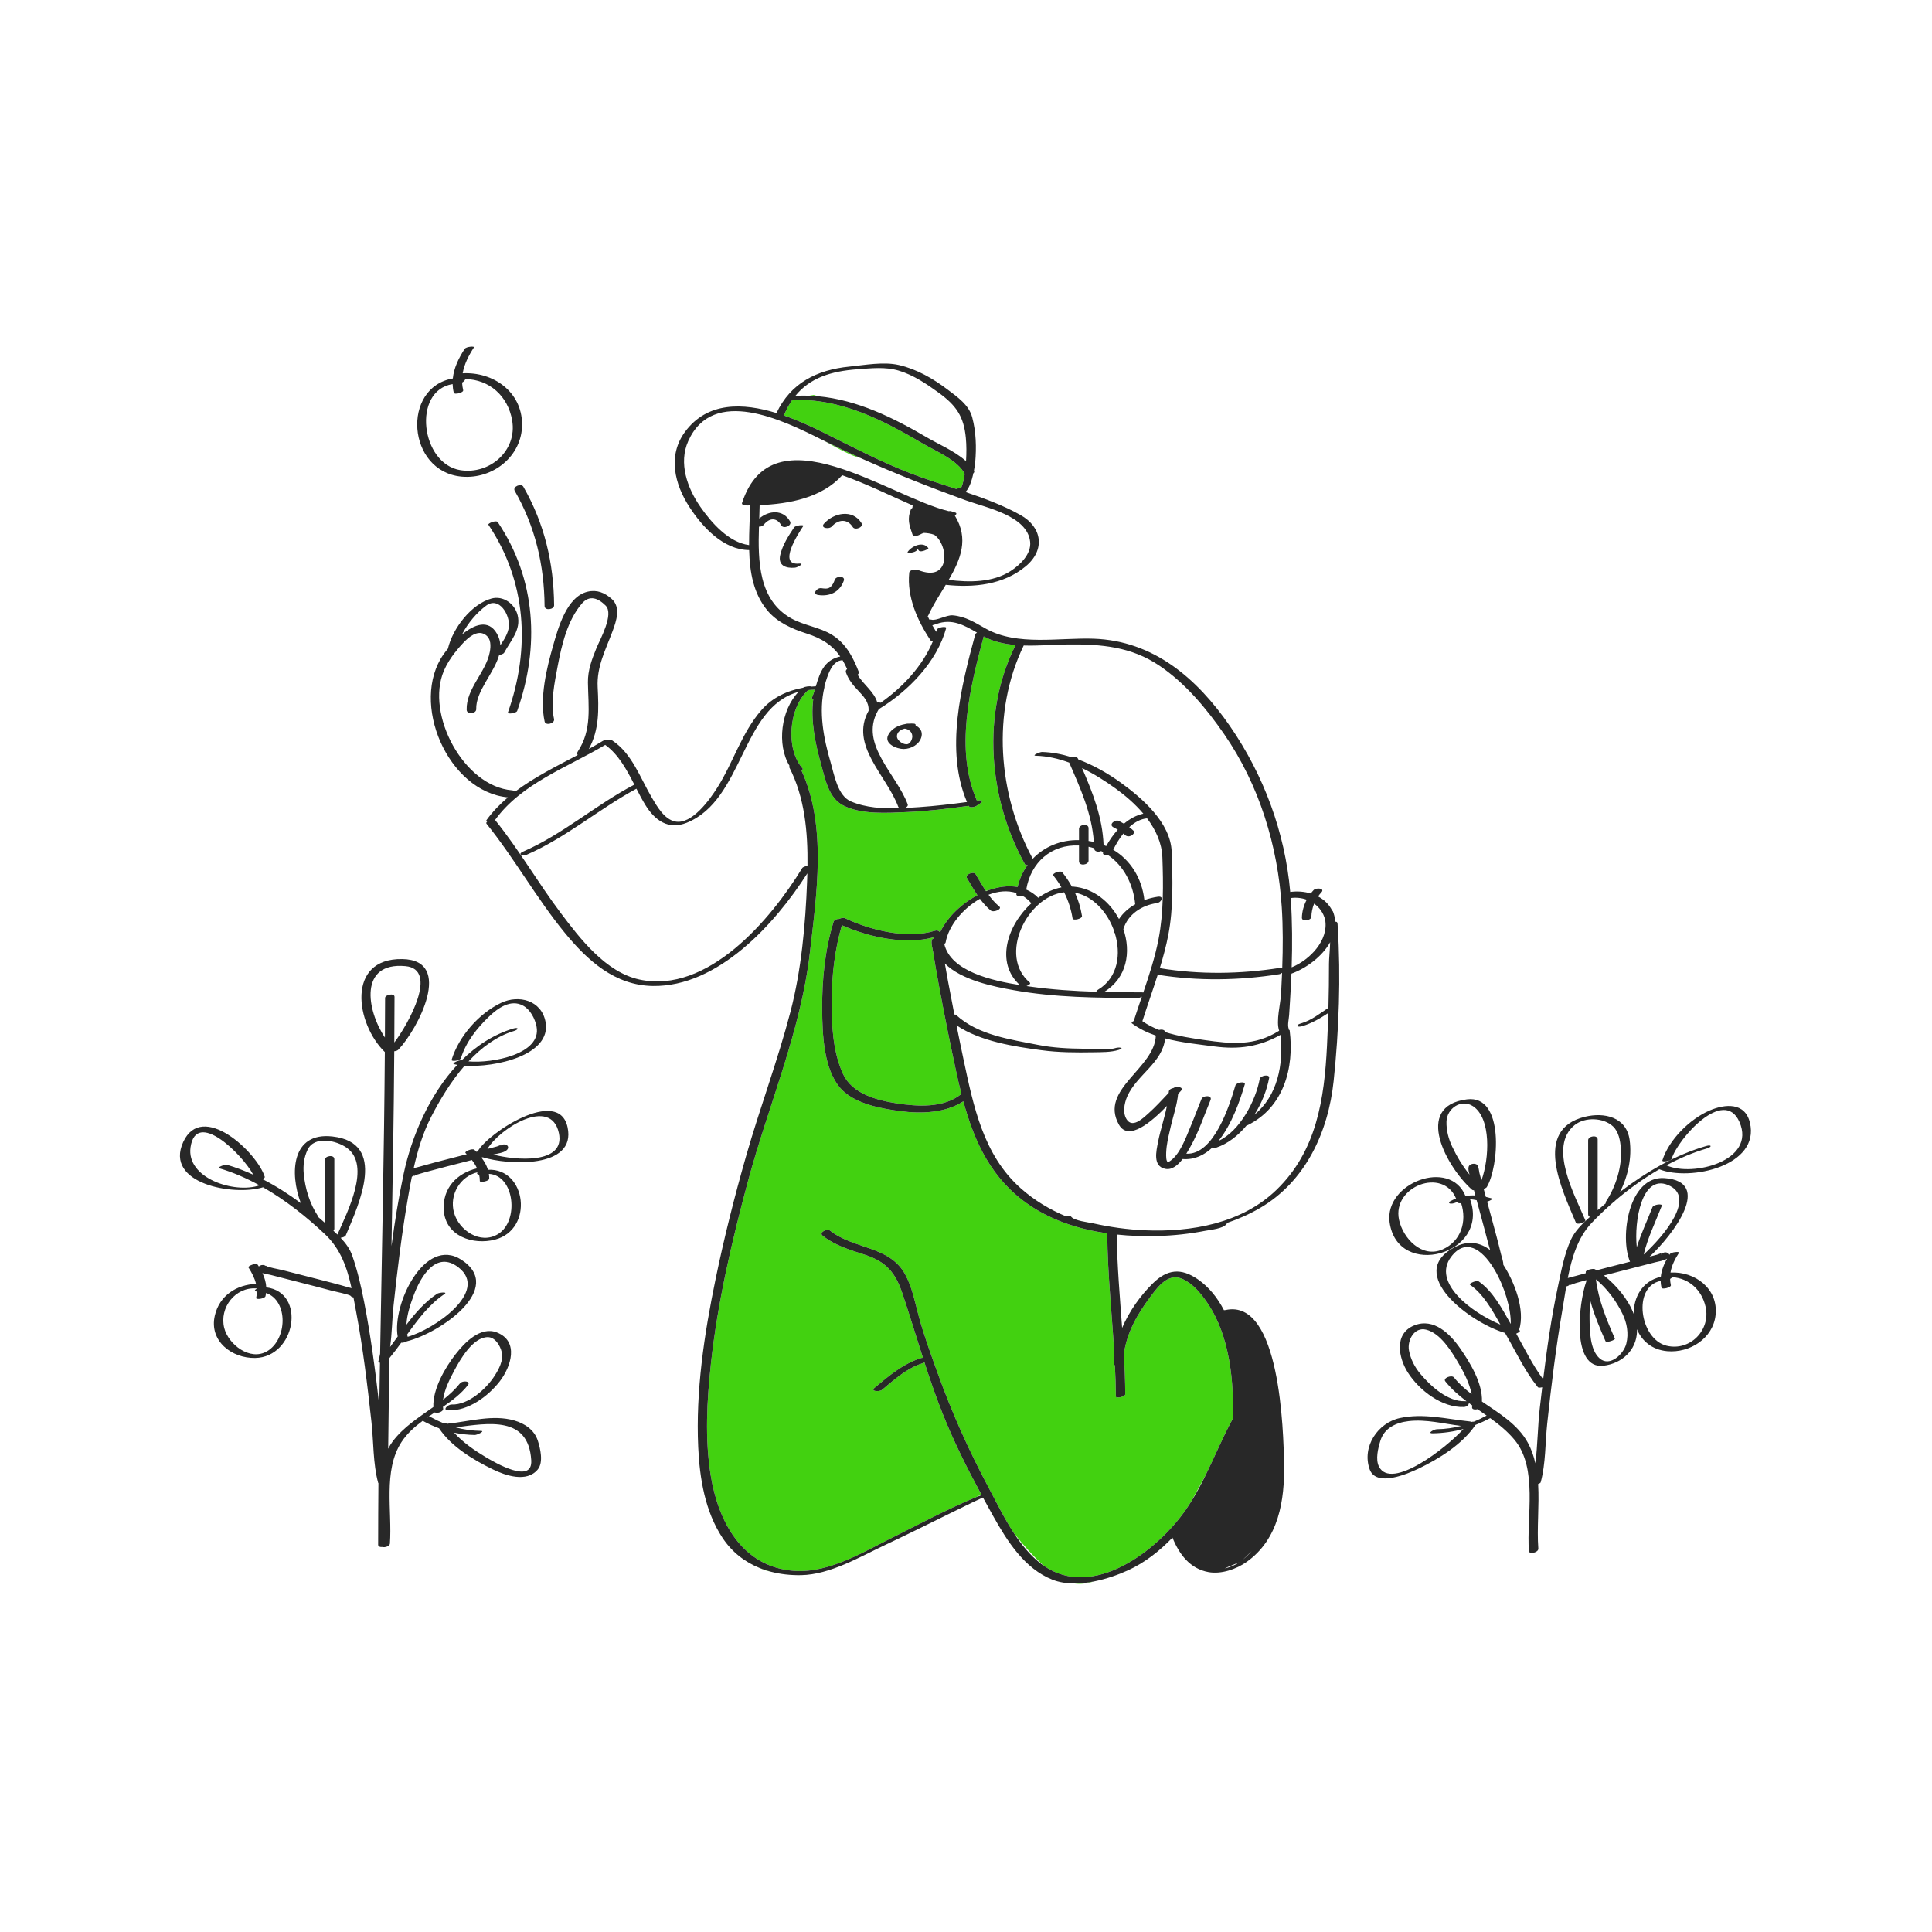 <?xml version="1.0" standalone="no"?>
<svg version="1.1" id="Layer_1" xmlns="http://www.w3.org/2000/svg" xmlns:xlink="http://www.w3.org/1999/xlink" x="0px" y="0px" width="595.28px" height="595.28px" viewBox="0 0 595.28 595.28" enable-background="new 0 0 595.28 595.28" xml:space="preserve">
<path id="color_x5F_2" fill="#42d110" d="M263.72,140.695c-1.942-0.583-5.77-2.599-9.725-4.847
	c3.772,1.874,7.555,3.657,11.353,5.368C264.682,140.996,264.122,140.816,263.72,140.695z M250.72,121.695l-1.332,0.222
	c0.908,0.034,1.81,0.096,2.707,0.18C251.226,121.838,250.72,121.695,250.72,121.695z M296.224,150.126
	c0.159-0.375,0.294-0.758,0.406-1.149c0.262-0.973,0.452-1.959,0.608-2.952c-2.083-4.216-9.059-7.097-12.769-9.279
	c-12.451-7.322-25.592-14.154-40.395-13.457c-0.953,1.382-1.808,2.939-2.548,4.721c4.243,1.475,8.296,3.337,11.802,5.071
	c9.088,4.492,17.883,9.162,27.375,12.817c4.5,1.733,9.25,3.226,13.996,4.779c0.42-0.233,1.02-0.446,1.512-0.509
	C296.217,150.154,296.218,150.142,296.224,150.126z M297.646,142.1c0.004-0.062,0.01-0.123,0.014-0.185
	c-0.092-0.02-0.198-0.044-0.297-0.066C297.458,141.932,297.554,142.015,297.646,142.1z M237.622,484.29
	c-1.225-0.315-2.419-0.709-3.578-1.178C235.09,483.644,236.303,484.028,237.622,484.29z M317.169,371.313
	c-11.632-7.897-16.91-19.333-20.352-31.977c-5.532,3.631-13.067,3.869-19.412,3.024c-5.973-0.794-14.154-2.253-18.406-7.021
	c-5.251-5.89-5.615-16.787-5.675-24.227c-0.074-9.116,0.825-18.339,3.511-27.08c0.189-0.615,1.017-0.934,1.729-0.894
	c0.587-0.292,1.337-0.443,1.786-0.23c7.813,3.708,19.152,6.524,27.63,3.892c0.733-0.228,1.223-0.041,1.44,0.284
	c0.114-0.014,0.225-0.02,0.333-0.019c2.138-4.417,6.468-8.609,11.399-11.233c-1.153-1.704-2.168-3.514-3.228-5.295
	c-0.689-1.159,2.113-2.139,2.675-1.194c1.028,1.729,2.019,3.485,3.131,5.146c0.129-0.026,0.333-0.063,0.606-0.103
	c3.093-1.148,6.276-1.603,9.197-1.084c0.582-2.526,1.647-4.813,3.085-6.792c-0.383,0.048-0.698,0.011-0.805-0.182
	c-11.321-20.33-13.449-46.523-2.902-67.585c-3.5-0.298-6.866-1.036-9.816-2.649c-4.279,15.864-8.961,34.94-2.099,50.596
	c0.168-0.023,0.336-0.045,0.503-0.069c1.84-0.263,0.992,0.876-0.129,1.225c-0.313,0.675-2.512,1.29-2.891,0.483
	c-0.006-0.013-0.011-0.026-0.017-0.039c-6.281,0.875-12.592,1.649-18.929,1.917c-6.161,0.26-14.018,0.857-19.719-2.04
	c-4.469-2.271-5.525-7.995-6.78-12.486c-1.821-6.522-3.316-13.562-2.454-20.363c-0.305-0.033-0.493-0.13-0.419-0.304
	c0.343-0.808,0.625-1.65,0.89-2.505c-0.708,0.012-1.392,0.052-2.052,0.124c-6.028,5.453-7.013,18.173-1.708,24.141
	c0.159,0.179-0.024,0.406-0.356,0.614c7.884,17.135,4.675,38.202,2.587,56.247c-2.79,24.111-12.786,46.978-19.068,70.342
	c-4.951,18.415-9.332,37.144-11.404,56.129c-1.239,11.353-1.91,23.056-0.088,34.389c2.307,14.353,9.703,28.309,25.641,29.501
	c11.271,0.844,22.464-6.447,32.245-11.186c1.355-0.656,16.336-8.507,24.034-11.567l1.479-0.765
	c-4.363-8.056-8.469-16.251-11.87-24.766c-2.109-5.283-3.938-10.626-5.677-15.992c-0.173,0.138-0.381,0.266-0.672,0.358
	c-4.741,1.502-8.623,5.03-12.372,8.157c-0.788,0.657-3.668,0.507-2.354-0.589c4.37-3.645,8.78-7.43,14.294-9.177
	c0.253-0.08,0.469-0.104,0.664-0.103c-2.114-6.584-4.111-13.2-6.314-19.786c-2.207-6.598-5.099-9.887-11.75-12.035
	c-4.529-1.463-9.068-2.811-12.847-5.812c-1.251-0.994,1.345-2.307,2.258-1.582c7.297,5.795,18.324,4.652,23.156,13.477
	c2.175,3.972,3.032,8.594,4.198,12.922c1.584,5.881,3.717,11.653,5.776,17.383c4.415,12.289,9.649,23.961,15.782,35.483
	c2.397,4.503,4.822,9.488,7.788,14.007c2.766,3.499,5.934,7.115,9.15,9.984c15.298,10.653,35.153-4.725,43.858-17.337
	c0.589-0.854,1.146-1.722,1.687-2.595l4.223-7.7c2.888-5.855,5.362-11.879,8.5-17.657c0.186-5.654-0.043-11.789-1.082-17.747
	c-0.027-0.158-0.055-0.315-0.083-0.473c-1.151-6.334-3.227-12.441-6.704-17.505c-1.966-2.864-4.306-5.781-7.545-7.28
	c-4.356-2.017-7.425,2.059-9.813,5.211c-4.065,5.369-7.416,11.194-8.334,17.84c0.238,4.124,0.406,8.252,0.429,12.387
	c0.005,0.891-2.895,1.342-2.897,0.776c-0.018-3.214-0.139-6.422-0.296-9.629c-0.233-0.111-0.385-0.299-0.374-0.589
	c0.032-0.832,0.116-1.661,0.225-2.488c-0.732-12.513-2.111-24.991-2.213-37.536c-0.148-0.044-0.319-0.098-0.479-0.146
	C332.31,378.692,324.168,376.065,317.169,371.313z M331.049,487.881c1.857,0.292,3.956,0.015,6.17-0.65
	C335.164,487.643,333.08,487.884,331.049,487.881z M259.401,285.077c-2.179,7.396-3.092,15.302-3.144,22.987
	c-0.051,7.51,0.299,15.839,3.474,22.802c2.762,6.056,10.232,8.099,16.35,9.062c6.534,1.029,14.679,1.573,20.145-2.863
	c-0.568-2.241-1.093-4.51-1.589-6.805c-1.966-9.093-3.801-18.218-5.476-27.369c-0.586-3.205-1.178-6.412-1.659-9.635
	c-0.146-0.972-0.736-2.752-0.335-3.727c0.078-0.188,0.313-0.346,0.618-0.469c0-0.096,0.006-0.196,0.008-0.292
	C278.93,291.233,267.75,288.771,259.401,285.077z"></path>
<path id="color_x5F_1" d="M247.528,162.034c-1.523,2.292-8.049,12.261-1.317,11.614c1.913-0.184-0.433,1.178-1.231,1.255
	c-2.811,0.27-5.335-0.624-4.577-3.906c0.713-3.086,2.527-5.873,4.26-8.479C245.148,161.788,247.791,161.64,247.528,162.034z
	 M257.211,178.612c-0.322,0.909-0.711,1.774-1.501,2.365c-0.716,0.536-1.8,0.371-2.611,0.25c-1.42-0.213-2.954,1.805-1.006,2.097
	c3.555,0.533,6.653-0.901,7.888-4.385C260.539,177.361,257.639,177.406,257.211,178.612z M256.308,162.2
	c1.97-2.21,4.792-2.437,6.461,0.212c0.696,1.104,3.46,0.005,2.653-1.274c-2.743-4.352-8.527-3.166-11.539,0.212
	C252.664,162.719,255.441,163.172,256.308,162.2z M279.669,170.041c1.292-1.843,4.767-3.38,6.375-1.153
	c0.189,0.262-2.405,1.458-2.897,0.776c-0.118-0.163-0.259-0.315-0.416-0.446c-0.075,0.103-0.147,0.204-0.209,0.292
	c-0.339,0.484-1.168,0.665-1.705,0.765C280.74,170.289,279.383,170.449,279.669,170.041z M282.319,168.971
	C282.158,168.919,282.163,168.967,282.319,168.971L282.319,168.971z M150.48,161.664c11.763,17.512,12.978,38.213,6.018,57.858
	c-0.213,0.602,2.592,0.269,2.862-0.493c6.977-19.692,5.839-40.542-5.982-58.142C152.878,160.143,150.22,161.276,150.48,161.664z
	 M158.604,151.252c6.317,11.026,9.078,22.798,9.189,35.462c0.014,1.543,2.95,1.116,2.938-0.211
	c-0.115-13.034-2.974-25.186-9.478-36.538C160.594,148.813,157.837,149.913,158.604,151.252z M139.522,116.616
	c0.329-3.232,1.797-6.264,3.64-9.104c0.481-0.741,3.147-0.904,2.868-0.475c-1.629,2.511-2.98,5.165-3.471,7.987
	c9.339-0.51,18.234,5.621,18.304,15.682c0.068,9.824-9.021,17.051-18.666,16.148C125.369,145.279,123.667,119.38,139.522,116.616z
	 M141.887,144.87c9.041,1.413,17.523-6.047,15.916-15.344c-1.297-7.507-7.019-12.623-14.472-12.731
	c0.007,0.335-0.424,0.791-0.949,1.087c0.037,0.768,0.139,1.546,0.331,2.338c0.185,0.764-2.72,1.51-2.897,0.776
	c-0.217-0.897-0.33-1.781-0.355-2.65C126.899,120.369,129.638,142.956,141.887,144.87z M412.166,285.384
	c0.992,15.704,0.393,32.061-1.252,47.692c-1.651,15.694-8.616,30.931-22.705,39.143c-3.284,1.915-6.747,3.44-10.318,4.643
	c0.112,0.062,0.137,0.16,0.017,0.307c-1.171,1.435-4.862,1.729-6.493,2.048c-4.829,0.942-9.762,1.484-14.68,1.618
	c-4.168,0.113-8.426-0.01-12.658-0.457c0.133,9.611,0.966,19.185,1.67,28.767c2.2-5.149,5.587-9.892,9.421-13.683
	c4.46-4.41,8.718-4.877,13.919-1.274c3.438,2.381,6.052,5.682,8.031,9.498c0.146-0.018,0.305-0.033,0.481-0.043
	c16.925-3.729,17.853,37.665,18.042,47.356c0.221,11.28-1.633,23.239-11.535,30.251c-3.166,2.241-7.795,3.835-11.711,3.14
	c-5.775-1.025-9.073-5.546-11.137-10.627c-3.97,4.125-8.521,7.725-13.737,10.09c-2.982,1.352-6.591,2.635-10.303,3.379
	c-2.056,0.412-4.14,0.654-6.17,0.65c-2.395-0.004-4.713-0.346-6.805-1.175c-8.563-3.397-13.889-11.84-18.205-19.551
	c-1.066-1.905-2.121-3.818-3.166-5.737c-0.306,0.131-0.611,0.263-0.914,0.402c-0.881,0.404-1.759,0.815-2.633,1.235
	c-2.397,1.151-4.784,2.327-7.168,3.504c-6.445,3.182-12.883,6.383-19.387,9.444c-7.864,3.701-16.992,9.161-25.935,9.321
	c-3.17,0.057-6.275-0.277-9.215-1.034c-1.225-0.315-2.419-0.709-3.578-1.178c-4.529-1.833-8.498-4.853-11.435-9.299
	c-5.379-8.142-7.035-18.333-7.474-27.905c-0.797-17.352,1.851-34.845,5.35-51.79c2.635-12.759,5.824-25.401,9.406-37.927
	c4.253-14.873,9.748-29.445,13.651-44.403c3.365-12.893,4.64-26.872,5.138-40.193c0.031-0.831,0.057-1.666,0.078-2.502
	c-10.077,15.788-27.6,34.975-47.581,34.697c-11.716-0.163-20.165-7.828-27.261-16.509c-8.708-10.653-15.379-22.768-24.01-33.477
	c-0.166-0.206-0.05-0.432,0.204-0.637c-0.269-0.078-0.384-0.242-0.179-0.523c1.906-2.626,4.139-4.904,6.574-6.962
	c-18.56-1.778-30.296-29.193-19.829-44.09c0.34-0.484,0.798-1.083,1.344-1.739c1.45-6.294,7.296-13.803,13.448-15.45
	c3.537-0.947,7.155,1.592,8.022,5.133c1.111,4.536-2.135,7.819-4.12,11.532c-0.205,0.383-0.908,0.643-1.572,0.747
	c-1.541,5.595-7.237,11.139-7.063,16.701c0.043,1.378-2.895,1.775-2.944,0.189c-0.205-6.547,5.971-11.584,7.124-17.823
	c0.344-1.858,0.442-4.147-1.396-5.343c-2.483-1.616-5.28,0.93-6.865,2.625c-0.667,0.713-1.32,1.458-1.947,2.226
	c0,0.003-0.001,0.007-0.002,0.01c-0.029,0.181-0.181,0.345-0.396,0.485c-1.405,1.783-2.648,3.706-3.531,5.772
	c-5.736,13.429,6.142,35.632,20.974,36.847c0.511,0.042,0.786,0.222,0.892,0.462c5.896-4.472,12.765-7.854,19.369-11.348
	c-0.234-0.252-0.279-0.625,0.038-1.106c4.385-6.659,3.214-13.702,3.102-21.193c-0.057-3.825,1.193-7.122,2.625-10.631
	c1.089-2.669,5.494-10.453,2.827-13.105c-2.25-2.238-4.902-3.392-7.28-0.661c-4.474,5.135-6.26,12.774-7.487,19.294
	c-0.959,5.099-2.257,11.164-1.125,16.339c0.3,1.371-2.602,2.128-2.897,0.776c-1.599-7.302,0.606-16.397,2.608-23.396
	c1.531-5.352,4.169-15.144,10.672-16.64c2.852-0.656,5.212,0.324,7.358,2.219c2.931,2.589,1.443,6.853,0.275,10.002
	c-2.144,5.778-4.898,10.875-4.579,17.183c0.348,6.882,0.547,13.093-2.722,19.077c1.462-0.808,2.902-1.631,4.299-2.487
	c0.468-0.287,1.529-0.366,2.022-0.186c0.367-0.081,0.697-0.093,0.885,0.03c6.139,4.036,8.667,11.663,12.264,17.718
	c1.581,2.661,3.802,6.611,7.157,7.273c5.117,1.009,10.631-6.749,12.995-10.489c4.878-7.72,7.482-16.875,13.546-23.829
	c3.397-3.896,7.967-6.019,12.857-6.905c0.01-0.007,0.019-0.017,0.028-0.024c0.395-0.299,2.137-0.584,2.461-0.32
	c0.476-0.046,0.953-0.081,1.432-0.106c0.643-2.146,1.288-4.303,2.61-6.101c1.237-1.683,2.98-2.669,4.906-3.064
	c-2.409-3.482-5.608-5.576-10.441-7.117c-4.423-1.41-8.979-3.434-12.023-7.103c-4.305-5.187-5.427-11.82-5.596-18.581
	c-7.95-0.07-14.363-7.068-18.384-13.237c-4.616-7.081-6.75-15.861-1.419-23.137c6.903-9.422,17.928-9.003,28.219-5.842
	c4.354-9.21,12.365-13.301,22.455-14.311c4.752-0.476,10.55-1.575,15.272-0.484c5.478,1.266,10.539,4.178,14.989,7.555
	c3.032,2.3,6.569,4.698,7.595,8.572c1.181,4.458,1.339,9.27,0.917,13.85c-0.041,0.445-0.17,1.46-0.408,2.675
	c0.032,0.062,0.073,0.121,0.104,0.184c0.069,0.144-0.036,0.308-0.238,0.465c-0.467,2.153-1.256,4.686-2.467,5.821
	c5.901,1.98,11.722,4.147,16.975,7.093c6.652,3.729,7.704,10.721,1.612,15.787c-6.905,5.741-16.012,6.645-24.653,5.713
	c-1.879,3.104-3.9,6.207-5.357,9.393c-0.043,0.095-0.119,0.181-0.21,0.262c0.166,0.358,0.337,0.714,0.513,1.066
	c0.228-0.039,0.444-0.042,0.621,0.01c1.493,0.447,4.698-1.483,6.548-1.333c4,0.324,6.888,2.249,10.33,4.162
	c9.638,5.356,22.498,2.666,33.167,3.043c18.423,0.652,31.782,12.192,41.945,26.912c10.444,15.125,16.978,32.799,18.583,51.121
	c2.116-0.291,4.312-0.132,6.323,0.47c0.277-0.36,0.566-0.709,0.878-1.037c0.801-0.844,3.617-0.589,2.386,0.707
	c-0.37,0.389-0.698,0.812-1.004,1.249c1.85,0.973,3.383,2.419,4.332,4.339c0.115,0.085,0.207,0.196,0.262,0.337
	c0.331,0.847,0.536,1.688,0.637,2.521c0.008,0.05,0.022,0.095,0.029,0.145c0.008,0.056,0.002,0.109-0.001,0.163
	c0.008,0.085,0.019,0.171,0.024,0.256c0.292,0.003,0.52,0.075,0.604,0.248C412.166,284.551,412.144,285.027,412.166,285.384z
	 M142.362,195.488c3.694-3.028,8.125-4.874,10.763-0.222c0.672,1.185,0.984,2.365,1.04,3.544c1.189-1.78,2.378-3.612,2.62-5.675
	c0.427-3.643-3.011-9.496-7.011-6.512C146.945,188.733,144.125,191.98,142.362,195.488z M397.69,276.706
	c0.011,0.154,0.028,0.308,0.038,0.462c0.446,6.953,0.48,13.922,0.253,20.884c5.654-2.311,11.444-8.371,10.315-14.658
	c-0.521-2.11-1.759-3.8-3.395-4.969c-0.521,1.281-0.811,2.657-0.846,4.045c-0.03,1.168-2.957,1.68-2.921,0.276
	c0.049-1.919,0.586-3.821,1.486-5.529C401.091,276.66,399.394,276.474,397.69,276.706z M394.535,318.866
	c-6.463,3.609-12.732,4.573-20.363,3.558c-4.844-0.645-10.176-1.166-15.174-2.484c-0.802,7.555-8.76,11.234-11.688,17.914
	c-0.924,2.109-1.563,5.416,0.108,7.409c1.83,2.183,4.946-0.887,6.341-2.129c2.253-2.005,4.272-4.23,6.342-6.413
	c0.006-0.111,0.023-0.222,0.028-0.333c0.027-0.625,0.72-1.046,1.426-1.151c1.011-0.707,3.443-0.28,2.247,0.942
	c-0.203,0.208-0.48,0.509-0.81,0.873c-0.306,3.32-1.464,6.649-2.218,9.861c-0.498,2.12-1.02,4.256-1.308,6.417
	c-0.044,0.333-0.613,5.392,0.706,4.618c3.336-1.959,5.203-7.412,6.632-10.785c1.197-2.827,2.229-5.717,3.407-8.55
	c0.491-1.181,3.408-1.21,2.77,0.326c-2.02,4.855-3.649,9.896-6.257,14.489c-0.323,0.57-0.728,1.289-1.201,2.042
	c8.434,0.465,13.279-14.728,15.124-21.013c0.288-0.983,3.202-1.399,2.897-0.362c-1.457,4.964-4.005,12.368-8.116,17.443
	c6.62-3.01,11.496-12.462,12.712-19.102c0.198-1.081,3.134-1.548,2.909-0.32c-0.678,3.7-2.255,7.726-4.525,11.323
	C393.607,337.678,395.557,327.94,394.535,318.866z M256.257,308.064c-0.051,7.51,0.299,15.839,3.474,22.802
	c2.762,6.056,10.232,8.099,16.35,9.062c6.534,1.029,14.679,1.573,20.145-2.863c-0.568-2.241-1.093-4.51-1.589-6.805
	c-1.966-9.093-3.801-18.218-5.476-27.369c-0.586-3.205-1.178-6.412-1.659-9.635c-0.146-0.972-0.736-2.752-0.335-3.727
	c0.078-0.188,0.313-0.346,0.618-0.469c0-0.096,0.006-0.196,0.008-0.292c-8.863,2.464-20.043,0.002-28.392-3.691
	C257.222,292.473,256.31,300.379,256.257,308.064z M290.943,290.847c1.965,8.494,14.918,11.353,23.297,12.663
	c-7.665-6.876-3.879-18.49,3.54-25.186c-0.871-1.017-1.829-1.796-2.846-2.376c-0.849,0.254-1.861,0.187-1.784-0.483
	c0.012-0.101,0.035-0.196,0.048-0.296c-2.715-0.909-5.724-0.602-8.625,0.518c0.978,1.328,2.063,2.573,3.36,3.657
	c0.914,0.764-1.802,1.923-2.675,1.194c-1.279-1.069-2.354-2.294-3.321-3.602c-5.266,2.974-9.698,8.366-10.572,13.443
	C291.335,290.553,291.172,290.711,290.943,290.847z M332.458,265.374c0-1.62,0-3.24,0-4.859c-8.512-0.421-14.87,5.205-16.258,13.582
	c1.334,0.572,2.577,1.401,3.688,2.529c2.221-1.585,4.663-2.726,7.165-3.211c-0.729-1.25-1.548-2.458-2.479-3.614
	c-0.576-0.715,2.194-1.695,2.713-1.052c1.133,1.406,2.124,2.885,2.973,4.428c0.19,0.008,0.38,0.004,0.569,0.021
	c6.137,0.536,11.141,4.691,13.953,9.979c1.264-1.911,2.994-3.423,4.991-4.553c-0.58-6.187-3.553-11.93-8.477-15.235
	c-0.856,0.153-1.737-0.045-1.386-0.827c0.001-0.002,0.002-0.004,0.003-0.006c-0.209-0.113-0.422-0.222-0.637-0.327
	c-0.866,0.381-2.131,0.186-2.152-0.863c0-0.003,0-0.006,0-0.01c-0.557-0.181-1.132-0.332-1.722-0.458c0,1.426,0,2.852,0,4.278
	C335.4,266.539,332.458,266.942,332.458,265.374z M346.315,253.798c1.767-1.494,3.774-2.61,5.966-3.094
	c-2.53-2.998-5.583-5.609-8.552-7.758c-3.169-2.295-6.648-4.513-10.326-6.286c3.316,7.693,6.285,15.162,6.63,23.701
	c0.272,0.107,0.543,0.215,0.808,0.333c0.958-1.756,2.161-3.505,3.571-5.052c-0.432-0.252-0.871-0.492-1.318-0.716
	c-1.655-0.829,0.466-2.57,1.669-1.968C345.3,253.226,345.813,253.507,346.315,253.798z M316.269,303.814
	c0.315,0.045,0.623,0.089,0.917,0.13c6.857,0.969,13.755,1.422,20.665,1.633c-0.074-0.167,0.051-0.391,0.528-0.679
	c6.06-3.653,7.145-10.964,5.084-17.466c-0.275-0.12-0.428-0.342-0.329-0.691c0.014-0.05,0.034-0.096,0.048-0.145
	c-1.853-5.114-5.651-9.593-10.484-11.178c-0.498-0.163-0.995-0.279-1.49-0.372c1.034,2.256,1.767,4.648,2.17,7.174
	c0.142,0.889-2.774,1.547-2.897,0.776c-0.458-2.866-1.341-5.554-2.608-8.071c-11.464,1.292-20.376,19.583-10.593,27.799
	C317.676,303.058,317.042,303.546,316.269,303.814z M340.167,305.639c3.882,0.089,7.768,0.116,11.651,0.114
	c0.186,0,0.327,0.02,0.446,0.047c1.844-5.418,3.626-10.882,4.702-16.44c1.576-8.144,1.485-16.946,1.181-25.196
	c-0.163-4.424-2.039-8.466-4.718-12.02c-2.042,0.188-3.888,1.243-5.487,2.722c0.451,0.337,0.893,0.693,1.313,1.102
	c0.537,0.522-0.245,1.294-0.681,1.505c-0.664,0.32-1.434,0.298-1.97-0.223c-0.153-0.149-0.32-0.28-0.483-0.417
	c-1.272,1.591-2.326,3.37-3.117,4.994c5.301,3.182,8.819,8.694,9.601,15.503c1.334-0.48,2.729-0.828,4.142-1.034
	c1.979-0.289,1.229,1.737-0.301,1.96c-4.625,0.673-8.905,3.414-10.321,8.019C348.552,293.293,347.261,301.349,340.167,305.639z
	 M351.968,314.619c1.594,1.117,3.34,2.007,5.18,2.721c0.779-0.238,1.736-0.086,1.887,0.661c3.925,1.259,8.134,1.887,12.034,2.446
	c8.349,1.196,15.439,1.902,22.903-2.771c0.041-0.026,0.096-0.05,0.158-0.074c-1.032-2.99,0.423-8.336,0.588-11.38
	c0.117-2.159,0.223-4.323,0.309-6.488c-0.252,0.215-0.58,0.384-0.956,0.443c-12.284,1.938-25.052,2.132-37.354,0.151
	c-1.515,4.759-3.199,9.474-4.693,14.188C352.013,314.552,351.991,314.586,351.968,314.619z M315.421,198.89
	c-9.963,20.547-7.926,45.821,2.78,65.715c3.553-3.71,8.627-5.88,14.257-5.746c0-1.161,0-2.323,0-3.484
	c0-1.362,2.942-1.765,2.942-0.197c0,1.314,0,2.629,0,3.943c0.552,0.084,1.099,0.179,1.631,0.301
	c-0.617-8.765-4.107-16.417-7.592-24.45c-3.33-1.232-6.781-2.026-10.286-2.114c-1.422-0.036,1.287-1.177,1.885-1.162
	c3.027,0.076,6.059,0.651,9.018,1.57c0.756-0.299,1.785-0.215,2.113,0.542c0.029,0.067,0.058,0.133,0.087,0.2
	c4.734,1.76,9.225,4.353,13.137,7.186c6.579,4.764,15.289,12.331,15.616,21.224c0.308,8.361,0.563,17.382-1.037,25.65
	c-0.667,3.449-1.586,6.855-2.618,10.236c12.208,2.015,24.812,1.836,37.016-0.089c0.299-0.047,0.528-0.036,0.708,0.01
	c0.219-6.253,0.25-12.52-0.151-18.757c-1.212-18.877-6.922-37.59-17.732-53.247c-5.455-7.9-12.007-15.77-20.049-21.17
	c-8.646-5.806-17.764-6.578-27.914-6.489C324.948,198.597,320.126,199.039,315.421,198.89z M287.26,192.649
	c0.385,0.692,0.786,1.369,1.198,2.032c0.066-0.221,0.145-0.439,0.206-0.662c0.208-0.763,3.051-1.171,2.864-0.488
	c-2.855,10.452-11.632,19.397-20.745,24.963c-0.123,0.199-0.236,0.397-0.345,0.596c-0.012,0.022-0.026,0.043-0.038,0.065
	c-5.56,10.213,5.761,19.27,9.269,28.652c0.182,0.485-0.263,0.917-0.857,1.153c1.497-0.072,2.974-0.171,4.406-0.271
	c4.93-0.344,9.832-0.915,14.725-1.576c-6.815-16.006-1.785-35.649,2.543-51.635c0.059-0.216,0.27-0.404,0.551-0.555
	c-3.943-2.289-7.717-4.425-12.498-2.67C288.114,192.41,287.688,192.552,287.26,192.649z M253.329,133.081
	c9.088,4.492,17.883,9.162,27.375,12.817c4.5,1.733,9.25,3.226,13.996,4.779c0.42-0.233,1.02-0.446,1.512-0.509
	c0.005-0.015,0.006-0.027,0.012-0.043c0.159-0.375,0.294-0.758,0.406-1.149c0.262-0.973,0.452-1.959,0.608-2.952
	c-2.083-4.216-9.059-7.097-12.769-9.279c-12.451-7.322-25.592-14.154-40.395-13.457c-0.953,1.382-1.808,2.939-2.548,4.721
	C245.77,129.485,249.823,131.348,253.329,133.081z M245.065,121.97c1.454-0.078,2.897-0.106,4.323-0.052
	c0.908,0.034,1.81,0.096,2.707,0.18c12.077,1.129,23.193,6.616,33.714,12.802c3.11,1.829,8.175,4.003,11.553,6.949
	c0.096,0.083,0.191,0.167,0.284,0.251c0.004-0.062,0.01-0.123,0.014-0.185c0.139-2.32,0.15-4.655-0.066-6.966
	c-0.621-6.645-2.982-10.029-8.364-13.943c-3.737-2.718-7.88-5.511-12.362-6.826c-4.137-1.214-8.433-0.703-12.683-0.399
	C256.059,114.361,249.569,116.422,245.065,121.97z M230.803,167.953c-0.022-4.17,0.247-8.344,0.307-12.227
	c-0.347,0.005-0.696,0.013-1.039,0.016c-0.338,0.002-0.559-0.056-0.698-0.149c-0.51-0.026-0.87-0.226-0.73-0.652
	c9.431-28.827,45.297-1.89,63.665,2.553c0.494-0.078,0.954-0.027,1.139,0.231c0.005,0.006,0.009,0.013,0.013,0.02
	c0.214,0.042,0.428,0.083,0.636,0.118c0.847,0.141,0.646,0.605,0.113,1.011c4.391,7.123,1.774,13.491-1.91,19.802
	c6.332,0.791,13.54,0.846,19.073-2.727c2.869-1.853,6.455-5.203,6.026-9.053c-0.893-8.028-13.495-10.446-19.744-12.712
	c-11.039-4.002-21.739-8.207-32.305-12.965c-3.798-1.711-7.581-3.494-11.353-5.368c-0.32-0.159-0.64-0.309-0.959-0.469
	c-11.731-5.877-33.363-16.487-40.983,0.528c-3.04,6.79-0.29,14.475,3.763,20.285C219.197,161.04,224.495,167.122,230.803,167.953z
	 M262.451,202.302c0.005,0.01,0.011,0.021,0.016,0.031c0.79,1.441,1.464,2.972,2.077,4.554c0.156,0.401,0.003,0.753-0.297,1.015
	c1.769,3.068,5.114,5.195,6.062,8.556c0.396-0.049,0.779-0.032,1.053,0.06c6.752-4.726,12.907-11.309,16.055-18.891
	c-0.296-0.018-0.544-0.105-0.667-0.288c-4.071-6.071-7.356-13.426-6.601-20.877c0.093-0.919,1.976-1.132,2.603-0.879
	c10.319,4.17,9.572-7.698,5.107-10.814c-1.104-0.415-2.329-0.547-3.189-0.579c-0.384,0.106-0.776,0.262-1.178,0.503
	c-0.484,0.29-2.055,0.796-2.344-0.028c-1.017-2.892-1.659-4.791-0.499-7.702c0.074-0.186,0.249-0.348,0.474-0.482
	c0.033-0.338,0.06-0.593,0.077-0.757c-6.672-2.897-14.342-6.734-21.691-9.297c-6.3,6.972-16.263,8.814-25.453,9.218
	c-0.022,1.327-0.069,2.705-0.12,4.116c2.868-2.482,7.367-2.919,9.487,0.879c0.741,1.328-2.022,2.405-2.653,1.274
	c-1.438-2.576-3.727-2.407-5.461-0.212c-0.312,0.395-0.907,0.573-1.458,0.564c-0.343,10.689-0.118,22.604,9.905,28.238
	c3.978,2.236,8.728,2.706,12.598,5.09C259.1,197.285,260.983,199.631,262.451,202.302z M254,211.505
	c0.037,0.06,0.054,0.128,0.033,0.214c-1.855,7.559-0.261,15.843,1.899,23.186c1.108,3.766,2.135,10.265,6.23,12.017
	c4.599,1.967,9.899,2.266,15.042,2.104c-0.199-0.091-0.356-0.233-0.434-0.441c-3.659-9.787-15.056-18.941-9.138-29.593
	c-0.002-0.039-0.01-0.072-0.008-0.113c0.13-2.578-1.541-4.33-3.197-6.086c-1.6-1.696-3.016-3.394-3.781-5.627
	c-0.141-0.411,0.036-0.77,0.36-1.033c-0.437-0.983-0.899-1.886-1.395-2.718C256.31,203.53,255.011,207.955,254,211.505z
	 M248.8,266.794c0.122-10.425-0.824-21.113-5.653-30.464c-0.048-0.094,0.01-0.207,0.14-0.323c-4.028-6.584-2.624-17.3,2.743-22.825
	c-17.665,4.776-16.874,33.241-34.448,40.333c-5.617,2.266-9.759-0.681-12.711-5.451c-0.982-1.586-1.88-3.303-2.776-5.051
	c-11.596,6.273-21.679,15.066-33.831,20.353c-1.215,0.529-2.954-0.16-1.086-0.973c12.292-5.349,22.434-14.448,34.275-20.634
	c-2.364-4.614-4.864-9.277-8.968-12.247c-11.596,6.9-25.735,11.83-33.889,23.063c-0.021,0.029-0.052,0.057-0.083,0.085
	c0.041,0.025,0.079,0.054,0.107,0.089c7.311,9.072,13.109,19.196,20.105,28.493c6.015,7.993,13.925,18.309,24.271,20.557
	c21.03,4.569,40.483-18.427,50.163-34.301C247.385,267.126,248.124,266.886,248.8,266.794z M381.856,481.346l-4.506,1.877
	C378.951,482.945,380.462,482.275,381.856,481.346z M385.666,477.903c-1.125,1.161-2.107,2.085-2.733,2.655
	C383.917,479.776,384.832,478.875,385.666,477.903z M341.155,380.016c-0.16-0.023-0.318-0.052-0.477-0.076
	c-8.368-1.248-16.51-3.875-23.509-8.627c-11.632-7.897-16.91-19.333-20.352-31.977c-5.532,3.631-13.067,3.869-19.412,3.024
	c-5.973-0.794-14.154-2.253-18.406-7.021c-5.251-5.89-5.615-16.787-5.675-24.227c-0.074-9.116,0.825-18.339,3.511-27.08
	c0.189-0.615,1.017-0.934,1.729-0.894c0.587-0.292,1.337-0.443,1.786-0.23c7.813,3.708,19.152,6.524,27.63,3.892
	c0.733-0.228,1.223-0.041,1.44,0.284c0.114-0.014,0.225-0.02,0.333-0.019c2.138-4.417,6.468-8.609,11.399-11.233
	c-1.153-1.704-2.168-3.514-3.228-5.295c-0.689-1.159,2.113-2.139,2.675-1.194c1.028,1.729,2.019,3.485,3.131,5.146
	c0.025,0.037,0.048,0.075,0.073,0.112c0.178-0.071,0.355-0.148,0.534-0.215c3.093-1.148,6.276-1.603,9.197-1.084
	c0.582-2.526,1.647-4.813,3.085-6.792c-0.383,0.048-0.698,0.011-0.805-0.182c-11.321-20.33-13.449-46.523-2.902-67.585
	c-3.5-0.298-6.866-1.036-9.816-2.649c-4.279,15.864-8.961,34.94-2.099,50.596c0.168-0.023,0.336-0.045,0.503-0.069
	c1.84-0.263,0.992,0.876-0.129,1.225c-0.313,0.675-2.512,1.29-2.891,0.483c-0.006-0.013-0.011-0.026-0.017-0.039
	c-6.281,0.875-12.592,1.649-18.929,1.917c-6.161,0.26-14.018,0.857-19.719-2.04c-4.469-2.271-5.525-7.995-6.78-12.486
	c-1.821-6.522-3.316-13.562-2.454-20.363c-0.305-0.033-0.493-0.13-0.419-0.304c0.343-0.808,0.625-1.65,0.89-2.505
	c-0.708,0.012-1.392,0.052-2.052,0.124c-6.028,5.453-7.013,18.173-1.708,24.141c0.159,0.179-0.024,0.406-0.356,0.614
	c7.884,17.135,4.675,38.202,2.587,56.247c-2.79,24.111-12.786,46.978-19.068,70.342c-4.951,18.415-9.332,37.144-11.404,56.129
	c-1.239,11.353-1.91,23.056-0.088,34.389c2.307,14.353,9.703,28.309,25.641,29.501c11.271,0.844,22.464-6.447,32.245-11.186
	c1.355-0.656,16.336-8.507,24.034-11.567c0.57-0.227,1.092-0.422,1.574-0.591c-0.031-0.058-0.063-0.116-0.094-0.174
	c-4.363-8.056-8.469-16.251-11.87-24.766c-2.109-5.283-3.938-10.626-5.677-15.992c-0.173,0.138-0.381,0.266-0.672,0.358
	c-4.741,1.502-8.623,5.03-12.372,8.157c-0.788,0.657-3.668,0.507-2.354-0.589c4.37-3.645,8.78-7.43,14.294-9.177
	c0.253-0.08,0.469-0.104,0.664-0.103c-2.114-6.584-4.111-13.2-6.314-19.786c-2.207-6.598-5.099-9.887-11.75-12.035
	c-4.529-1.463-9.068-2.811-12.847-5.812c-1.251-0.994,1.345-2.307,2.258-1.582c7.297,5.795,18.324,4.652,23.156,13.477
	c2.175,3.972,3.032,8.594,4.198,12.922c1.584,5.881,3.717,11.653,5.776,17.383c4.415,12.289,9.649,23.961,15.782,35.483
	c2.397,4.503,4.822,9.488,7.788,14.007c2.306,3.514,4.938,6.747,8.136,9.253c0.335,0.263,0.675,0.495,1.015,0.731
	c15.298,10.653,35.153-4.725,43.858-17.337c0.589-0.854,1.146-1.722,1.687-2.595c1.555-2.508,2.933-5.086,4.223-7.7
	c2.888-5.855,5.362-11.879,8.5-17.657c0.186-5.654-0.043-11.789-1.082-17.747c-0.027-0.158-0.054-0.315-0.083-0.473
	c-1.151-6.334-3.227-12.441-6.704-17.505c-1.966-2.864-4.306-5.781-7.545-7.28c-4.356-2.017-7.425,2.059-9.813,5.211
	c-4.065,5.369-7.416,11.194-8.334,17.84c0.238,4.124,0.406,8.252,0.429,12.387c0.005,0.891-2.895,1.342-2.897,0.776
	c-0.018-3.214-0.139-6.422-0.296-9.629c-0.233-0.111-0.385-0.299-0.374-0.589c0.032-0.832,0.116-1.661,0.225-2.488
	c-0.732-12.513-2.111-24.991-2.213-37.536C341.157,380.063,341.155,380.04,341.155,380.016z M409.259,312.121
	c-2.491,1.639-4.993,3.125-7.918,4.023c-0.242,0.074-1.452,0.377-1.569-0.061c-0.121-0.45,1.085-0.763,1.328-0.837
	c2.973-0.913,5.465-2.882,8.011-4.594c0.046-0.031,0.117-0.062,0.197-0.093c0.119-4.541,0.181-9.083,0.174-13.625
	c-0.002-1.696,0.303-4.207,0.358-6.616c-2.486,4.478-7.479,8.073-11.926,9.674c-0.046,1.172-0.099,2.345-0.159,3.517
	c-0.159,3.098-0.355,6.193-0.555,9.289c-0.072,1.121-0.549,3-0.157,4.09c0.04,0.111,0.038,0.218,0.015,0.322
	c0.179,0.066,0.297,0.178,0.318,0.344c1.449,11.515-1.88,23.638-12.897,29.098c-0.107,0.053-0.24,0.094-0.387,0.125
	c-2.584,3.105-5.734,5.601-9.281,6.806c-0.572,0.194-0.981,0.135-1.235-0.035c-2.534,2.395-5.572,3.854-9.193,3.574
	c-1.439,1.882-3.286,3.48-5.42,3.003c-3.813-0.853-2.709-5.375-2.143-8.293c0.706-3.639,1.982-7.352,2.732-11.071
	c-4.754,4.906-11.833,11.014-14.793,5.761c-6.14-10.896,11.043-17.292,11.365-27.444c-2.658-0.915-5.167-2.125-7.387-3.786
	c-0.225-0.168,0.09-0.463,0.581-0.714c0.796-2.49,1.65-4.985,2.506-7.488c-0.359,0.218-0.774,0.376-1.116,0.376
	c-12.791,0.007-25.724-0.126-38.354-2.377c-6.194-1.104-16.092-3.061-21.231-8.228c0.302,1.754,0.613,3.506,0.936,5.256
	c0.645,3.496,1.318,6.987,2.001,10.476c0.23-0.01,0.421,0.024,0.528,0.123c6.719,6.198,16.635,7.533,25.272,9.234
	c4.563,0.899,9.252,1.132,13.895,1.174c2.888,0.026,7.471,0.569,9.975-0.213c1.07-0.334,2.961-0.047,0.979,0.572
	c-2.47,0.772-5.255,0.696-7.814,0.741c-5.324,0.093-10.733,0.072-16.021-0.641c-8.405-1.133-18.774-2.691-26.152-7.653
	c0.69,3.454,1.391,6.905,2.124,10.35c3.083,14.48,6.075,29.594,17.715,39.901c4.189,3.709,8.933,6.54,13.993,8.638
	c0.618-0.187,1.254-0.244,1.49,0.07c0.939,1.247,5.379,1.731,6.817,2.052c5.188,1.157,10.484,1.898,15.797,2.128
	c14.4,0.624,29.9-2.074,40.646-12.456c12.395-11.975,14.741-28.023,15.563-44.404C409.036,318.848,409.16,315.485,409.259,312.121z
	 M174.874,347.313c2.789,12.887-18.451,11.678-26.163,9.259c-0.126,0.033-0.252,0.065-0.378,0.097
	c0.883,1.145,1.602,2.385,2.013,3.749c11.863-0.569,14.263,18.387,2.157,21.531c-6.729,1.748-15.22-1.025-15.77-9.021
	c-0.467-6.812,4.057-11.482,10.25-12.949c-0.414-0.907-0.957-1.755-1.588-2.556c-0.794,0.203-1.588,0.408-2.382,0.611
	c-3.546,0.907-7.096,1.806-10.627,2.771c-1.266,0.346-2.537,0.686-3.79,1.078c-0.714,0.224-1.35,0.807-0.848,0.128
	c-0.196,0.265-0.505,0.435-0.843,0.522c-0.408,2.019-0.777,4.046-1.129,6.069c-1.949,11.183-3.324,22.458-4.528,33.743
	c-0.432,4.046-0.458,8.479-1.044,12.664c0.781-1.053,1.555-2.124,2.332-3.198c-1.776-9.759,8.288-31.024,19.624-23.662
	c13.573,8.814-6.657,22.625-16.773,25.12c-0.477,0.29-1.215,0.487-1.764,0.446c-1.181,1.63-2.372,3.228-3.621,4.728
	c-0.158,9.312-0.29,18.625-0.393,27.938c0.405-0.78,0.848-1.541,1.382-2.251c3.366-4.481,8.062-7.413,12.537-10.604
	c-0.238-5.576,3.674-12.195,6.826-16.247c2.739-3.522,7.657-8.724,12.743-6.727c6.955,2.731,4.314,10.633,0.89,15.051
	c-3.594,4.637-9.727,9.184-15.862,8.959c-1.965-0.072-0.122-1.852,1.083-1.808c5.081,0.187,10.616-4.818,13.182-8.829
	c1.308-2.045,2.793-4.762,2.208-7.303c-0.447-1.942-2.013-4.67-4.367-4.628c-4.521,0.081-8.386,6.778-10.208,10.208
	c-1.385,2.608-3.105,5.893-3.499,9.084c1.905-1.51,3.701-3.149,5.243-5.083c0.693-0.869,3.474-0.757,2.365,0.632
	c-2.112,2.648-4.823,4.707-7.646,6.646c0.017,0.168,0.032,0.336,0.059,0.502c0.161,0.979-1.789,1.628-2.58,1.199
	c-0.778,0.522-1.551,1.049-2.315,1.583c0.486-0.143,0.967-0.198,1.239-0.047c1.285,0.711,2.583,1.326,3.898,1.858
	c0.406-0.058,0.779-0.025,0.986,0.138c0.127-0.039,0.258-0.069,0.394-0.083c6.6-0.684,13.719-2.853,20.308-0.95
	c3.191,0.921,6.16,2.884,7.23,6.204c0.752,2.335,1.813,6.658-0.006,8.87c-3.408,4.142-9.95,1.891-13.919-0.048
	c-5.915-2.889-12.784-7.007-16.497-12.632c-1.709-0.63-3.388-1.39-5.036-2.297c-2.513,1.861-4.819,3.91-6.528,6.524
	c-5.769,8.823-2.839,21.341-3.584,31.32c-0.058,0.773-1.496,1.258-2.331,1.033c-0.669,0.067-1.293-0.12-1.292-0.714
	c0.002-6.317,0.039-12.633,0.087-18.949c-0.04-0.028-0.072-0.061-0.083-0.103c-1.595-5.874-1.398-12.703-2.06-18.728
	c-1.246-11.352-2.598-22.728-4.719-33.956c-0.282-1.491-0.551-2.979-0.834-4.455c-0.335-0.035-0.637-0.165-0.829-0.423
	c-0.353-0.477-4.68-1.322-5.864-1.639c-3.278-0.877-6.563-1.722-9.851-2.562c-2.991-0.764-5.986-1.516-8.972-2.302
	c-0.667-0.175-1.67-0.296-2.526-0.559c0.66,1.406,1.105,2.867,1.186,4.395c12.393,1.533,9.083,21.52-3.423,21.756
	c-7.166,0.136-14.234-5.191-12.44-13.027c1.426-6.229,6.735-9.568,12.706-9.795c-0.432-1.792-1.311-3.493-2.349-5.093
	c-0.267-0.411,2.41-1.528,2.897-0.776c0.107,0.166,0.205,0.334,0.308,0.502c0.215-0.202,0.489-0.357,0.775-0.413
	c0.017-0.003,0.033-0.007,0.049-0.01c0.569-0.111,1.016,0.018,1.304,0.255c0.011-0.024,0.022-0.049,0.033-0.074
	c0.602,0.518,3.972,1.063,5.229,1.386c3.536,0.909,7.076,1.803,10.611,2.716c3.21,0.829,6.431,1.639,9.613,2.573
	c0.267,0.078,0.603,0.154,0.959,0.24c-1.346-6.191-3.316-12.014-8.175-16.601c-5.652-5.336-12.104-10.479-19.084-14.473
	c-9.139,2.78-30.462-1.095-24.614-13.928c5.799-12.725,22.707,3.063,25.133,10.702c0.075,0.234-0.258,0.493-0.72,0.694
	c4.127,2.108,8.093,4.638,11.831,7.413c-3.477-9.199-2.9-21.988,9.771-20.537c16.931,1.939,8.221,20.633,4.092,30.441
	c-0.168,0.4-0.909,0.679-1.6,0.784c1.52,1.611,2.846,3.368,3.587,5.502c1.614,4.648,2.727,9.465,3.665,14.29
	c2.045,10.524,3.453,21.168,4.66,31.82c0.063-4.378,0.139-8.756,0.212-13.134c-0.345-0.006-0.578-0.075-0.538-0.221
	c0.224-0.825,0.414-1.669,0.583-2.524c0.532-30.99,1.236-61.979,1.453-92.973c-8.996-8.718-11.965-28.889,5.326-28.646
	c16.178,0.228,4.742,21.744-1.161,27.912c-0.278,0.29-0.75,0.445-1.226,0.479c-0.012,0.016-0.022,0.033-0.035,0.048
	c-0.141,20.006-0.481,40.009-0.856,60.013c1.005-7.496,2.193-14.968,3.768-22.362c2.449-11.5,7.945-24.305,16.505-33.502
	c-0.35-0.063-0.687-0.131-0.992-0.211c-0.92-0.242,1.617-1.36,2.349-1.189c4.5-4.465,9.783-7.942,15.863-9.778
	c1.669-0.504,1.857,0.263,0.204,0.762c-5.34,1.612-9.98,5.083-13.962,9.355c7.37,0.66,22.554-2.271,20.967-10.687
	c-0.458-2.427-1.904-5.263-4.146-6.49c-3.804-2.082-7.724,0.709-10.469,3.335c-3.712,3.551-7.153,7.863-8.682,12.84
	c-0.241,0.786-3.081,1.172-2.867,0.477c2.219-7.225,8.447-14.294,15.248-17.519c5.418-2.569,12.421-0.809,13.678,5.854
	c1.942,10.296-15.544,14.142-24.935,13.516c-4.214,4.852-7.633,10.549-10.291,15.729c-2.57,5.01-4.18,10.381-5.401,15.854
	c0.607-0.173,1.212-0.301,1.664-0.43c3.188-0.915,6.4-1.747,9.613-2.573c1.688-0.435,3.377-0.866,5.066-1.297
	c-0.12-0.12-0.235-0.243-0.358-0.36c-0.498-0.477,2.153-1.556,2.726-1.007c0.206,0.197,0.404,0.403,0.604,0.607
	c0.16-0.041,0.319-0.082,0.479-0.123c-0.025-0.023-0.038-0.048-0.021-0.079C150.396,349.067,172.154,334.75,174.874,347.313z
	 M79.961,365.217c-4-2.201-8.164-4.022-12.45-5.27c-0.746-0.217,1.776-1.236,2.399-1.055c2.754,0.801,5.468,1.838,8.126,3.049
	c-3.503-6.459-17.602-20.214-19.317-8.48C57.316,363.068,72.346,367.869,79.961,365.217z M103.014,357.167
	c0,7.139,0,14.277,0,21.415c0,0.243-0.104,0.456-0.273,0.632c0.411,0.388,0.82,0.779,1.224,1.176
	c2.96-6.781,10.492-21.221,2.908-26.713c-3.158-2.288-9.977-3.826-12.086,0.559c-1.126,2.34-1.446,4.921-1.189,7.503
	c0.458,4.591,1.835,9.135,4.401,12.999c0.041,0.061,0.036,0.13,0.002,0.203c0.703,0.599,1.397,1.203,2.079,1.814
	c0-6.454,0-12.908,0-19.362C100.079,356.101,103.014,355.652,103.014,357.167z M81.972,398.385c-0.044,0.332-0.088,0.664-0.17,1.002
	c-0.182,0.753-3.033,1.191-2.863,0.49c0.159-0.657,0.214-1.3,0.222-1.936c-0.996-0.042-0.66-0.518-0.028-0.901
	c-0.002-0.021-0.005-0.041-0.007-0.061c-0.053,0.005-0.103,0.008-0.146,0.005c-6.471-0.468-11.462,5.905-9.887,12.191
	c1.265,5.046,7.921,10.269,13.213,7.163C88.549,412.672,88.89,400.797,81.972,398.385z M140.379,439.792
	c2.495,0.677,5.074,1.045,7.782,1.088c1.467,0.023-1.199,1.272-1.858,1.262c-2.195-0.034-4.32-0.277-6.389-0.714
	c2.742,3.03,6.376,5.525,9.729,7.522c2.84,1.692,14.51,8.53,14.041,0.977C162.83,436.176,150.482,438.484,140.379,439.792z
	 M125.23,408.157c2.76-3.626,5.742-7.04,9.466-9.535c0.532-0.356,3.447-0.697,2.229,0.12c-4.667,3.126-8.13,7.776-11.479,12.439
	c0.05,0.241,0.106,0.479,0.174,0.715c7.914-2.172,25.336-13.964,15.587-21.436c-6.771-5.189-11.522,2.73-13.7,8.551
	C126.498,401.713,125.374,405.004,125.23,408.157z M118.597,319.672c0.022-4.065,0.055-8.129,0.057-12.194
	c0-1.02,2.906-1.616,2.905-0.334c-0.002,4.688-0.037,9.375-0.065,14.063c4.44-5.834,13.704-22.597,3.407-23.531
	C110.617,296.378,112.894,311.145,118.597,319.672z M150.631,361.684c0.07,0.467,0.112,0.945,0.105,1.441
	c-0.013,0.88-2.905,1.297-2.897,0.776c0.01-0.683-0.078-1.329-0.21-1.957c-0.618-0.059-0.81-0.42-0.463-0.762
	c-5.407,1.254-8.777,6.964-7.29,12.424c1.474,5.409,8.089,10.006,13.604,6.622C160.008,376.219,158.573,362.11,150.631,361.684z
	 M172.195,349.101c-2.469-11.407-18.332-1.35-22.016,4.91c0.979-0.252,1.958-0.502,2.933-0.77c0.437-0.12,1.708-0.772,1.053-0.208
	c0.001,0.004,0.002,0.009,0.004,0.014c0.367-0.315,0.887-0.517,1.41-0.416c0.017,0.003,0.033,0.007,0.049,0.01
	c1.015,0.198,1.261,1.087,0.473,1.766c-0.973,0.838-2.938,1.018-4.115,1.325c-0.001,0-0.001,0-0.002,0
	C158.732,357.541,174.306,358.855,172.195,349.101z M490.37,376.843c-4.2,4.437-6.083,10.673-7.311,16.936
	c0.861-0.281,1.793-0.454,2.404-0.628c1.045-0.298,2.095-0.578,3.144-0.862c-0.005-0.124-0.016-0.246-0.02-0.37
	c-0.022-0.676,2.354-1.14,2.819-0.863c0.177,0.105,0.357,0.228,0.536,0.34c1.066-0.279,2.132-0.559,3.199-0.834
	c2.364-0.609,4.729-1.212,7.093-1.816c-3.236-7.548-0.431-26.544,10.622-25.754c15.123,1.082,2.676,17.43-4.574,24.196
	c0.754-0.195,1.508-0.387,2.26-0.592c0.892-0.243,2.142-1.095,1.159-0.072c0.005,0.012,0.011,0.024,0.017,0.036
	c0.354-0.446,0.999-0.788,1.644-0.676c0.017,0.003,0.035,0.006,0.052,0.009c0.434,0.076,0.836,0.372,0.951,0.741
	c0.04-0.062,0.075-0.125,0.115-0.187c0.472-0.727,3.112-0.875,2.863-0.49c-1.252,1.931-2.283,3.97-2.644,6.141
	c7.472-0.427,14.759,4.909,13.899,13.066c-0.758,7.198-7.926,11.781-14.916,11.155c-4.744-0.425-7.848-3.235-9.317-6.761
	c0.007,0.246,0.028,0.493,0.02,0.738c-0.192,5.798-4.704,9.82-10.287,10.5c-9.907,1.206-7.805-18.997-5.303-26.082
	c-0.011-0.095-0.017-0.191-0.027-0.286c-1.118,0.302-2.235,0.605-3.345,0.936c-0.5,0.149-2.131,0.917-1.781,0.418
	c-0.233,0.332-0.637,0.519-1.061,0.582c-0.429,2.486-0.791,4.937-1.187,7.24c-1.992,11.597-3.42,23.285-4.67,34.982
	c-0.624,5.83-0.45,12.436-2.008,18.118c-0.059,0.215-0.383,0.396-0.792,0.529c0.386,6.665-0.416,13.659,0.056,19.903
	c0.093,1.231-2.814,1.881-2.897,0.776c-0.797-10.561,2.864-25.483-4.437-34.284c-2.17-2.616-4.775-4.718-7.495-6.687
	c-1.483,0.795-2.992,1.49-4.527,2.087c-3.972,5.931-11.337,10.532-17.624,13.51c-3.238,1.533-13.017,5.81-15.003,0.137
	c-2.422-6.916,2.52-14.279,9.331-15.751c7.266-1.57,14.323,0.303,21.555,1.047c0.242,0.025,0.379,0.081,0.45,0.153
	c0.275-0.062,0.558-0.096,0.811-0.094c1.294-0.528,2.572-1.138,3.841-1.84c0.021-0.011,0.047-0.021,0.07-0.032
	c-0.934-0.659-1.873-1.312-2.811-1.965c-0.847,0.223-1.793,0.081-1.672-0.651c0.026-0.161,0.039-0.326,0.057-0.49
	c-0.358-0.255-0.712-0.514-1.066-0.775c0.083,0.514-0.583,1.206-1.514,1.24c-6.771,0.249-13.744-5.115-17.248-10.594
	c-2.897-4.529-4.406-12.05,2.039-14.581c5.894-2.314,10.913,2.577,14.056,7.109c3.031,4.37,6.927,10.685,6.716,16.389
	c5.351,3.66,11.025,7.019,14.123,12.654c1.103,2.005,1.836,4.146,2.338,6.367c0.702-5.591,0.734-11.489,1.342-16.842
	c0.249-2.194,0.504-4.39,0.765-6.585c-0.584,0.16-1.168,0.195-1.36-0.04c-3.896-4.773-6.59-10.604-9.658-15.916
	c-0.146-0.254-0.294-0.515-0.442-0.777c-10.655-3.096-30.848-18.203-15.654-26.359c4.24-2.276,7.978-1.563,11.075,0.827
	c-0.194-0.631-0.359-1.17-0.443-1.495c-0.934-3.598-1.903-7.187-2.877-10.773c-0.281-1.034-0.563-2.067-0.845-3.1
	c-0.668-0.146-1.346-0.256-2.021-0.3c6.204,17.121-22.417,24.826-24.801,7.046c-1.622-12.103,18.625-19.746,23.378-8.059
	c1.004-0.156,2.021-0.203,3.044-0.155c-0.145-0.533-0.286-1.067-0.429-1.601c-0.238,0.012-0.437-0.021-0.552-0.122
	c-7.7-6.758-18.321-25.778-1.6-27.887c11.682-1.473,9.809,20.998,6.093,27.05c-0.143,0.232-0.52,0.399-0.955,0.511
	c0.225,0.83,0.45,1.66,0.675,2.489c0.575,0.126,1.151,0.273,1.727,0.445c0.617,0.184-0.402,0.757-1.326,1.033
	c0.507,1.865,1.014,3.729,1.517,5.596c0.951,3.533,1.922,7.064,2.765,10.625c0.189,0.802,0.728,2.177,0.708,3.242
	c0.012,0.017,0.023,0.033,0.035,0.05c3.297,5.075,6.812,13.824,4.813,20.059c0.664,0.185,0.003,0.708-0.773,1.055
	c-0.03,0.014-0.062,0.027-0.092,0.04c-0.005,0.002-0.009,0.004-0.013,0.006c2.631,4.705,5.087,9.734,8.303,14.065
	c1.164-9.544,2.525-19.08,4.523-28.475c1.028-4.835,1.962-10.087,4.05-14.606c1.203-2.603,3.524-4.917,5.816-6.954
	c-0.313-0.145-0.532-0.407-0.532-0.816c0-7.61,0-15.221,0-22.831c0-1.292,2.935-1.74,2.935-0.226c0,7.262,0,14.524,0,21.786
	c0.033-0.028,0.068-0.059,0.101-0.087c0.806-0.697,1.625-1.388,2.452-2.073c-0.129-0.093-0.161-0.234-0.022-0.443
	c3.052-4.583,5.077-10.945,4.616-16.479c-0.191-2.297-0.639-5.059-2.419-6.723c-2.933-2.742-8.648-2.968-11.835-0.405
	c-8.256,6.638,0.174,21.867,3.285,29.263c0.298,0.708-2.54,1.627-2.897,0.776c-4.221-10.034-13.33-28.619,2.735-32.59
	c6.042-1.493,12.856,0.068,13.834,7.123c0.745,5.376-0.472,11.131-2.959,16.026c8.028-6.123,16.913-11.362,26.55-14.158
	c1.672-0.485,1.866,0.279,0.204,0.762c-4.207,1.22-8.404,3.009-12.478,5.196c0.013,0.004,0.028,0.006,0.04,0.012
	c8.105,3.638,27.742-1.382,22.473-13.383c-4.77-10.864-18.929,5.154-20.884,11.352c-0.238,0.754-3.057,1.117-2.861,0.497
	c2.013-6.381,8.477-12.763,14.563-15.379c4.752-2.043,10.893-2.582,12.405,3.741c3.194,13.353-18.399,18.148-27.919,14.375
	c-4.854,2.806-9.488,6.157-13.702,9.768c-0.03,0.046-0.059,0.095-0.089,0.141c-0.081,0.121-0.244,0.232-0.451,0.329
	C494.643,372.558,492.414,374.684,490.37,376.843z M452.799,361.935c-0.263-0.841-0.483-1.746-0.272-2.454
	c0.299-1,2.1-1.211,2.714-0.465c0.011,0.013,0.022,0.027,0.033,0.04c0.17,0.206,0.219,0.412,0.189,0.606
	c0.156,0.167,0.269,1.347,0.375,1.76c0.198,0.764,0.403,1.526,0.606,2.289c2.491-6.787,3.038-19.138-2.574-22.861
	c-3.622-2.404-8.093,0.67-8.186,4.762c-0.061,2.669,0.621,5.264,1.755,7.676C448.866,356.32,450.65,359.294,452.799,361.935z
	 M450.201,370.709c-0.566,0.081-1.077,0.009-1.173-0.32c-0.008-0.029-0.02-0.054-0.029-0.083c-0.605,0.346-1.326,0.584-2.032,0.541
	c-0.529-0.033-0.687-0.396-0.184-0.687c0.609-0.351,1.228-0.63,1.852-0.876c-4.057-9.746-19.697-3.735-17.583,6.488
	c1.189,5.749,7.049,12.014,13.443,9.185C450.226,382.422,452.021,376.304,450.201,370.709z M462.286,408.123
	c-2.505-4.534-5.329-9.475-9.382-12.287c-0.45-0.312,2.042-1.475,2.727-1c4.317,2.994,7.244,8.452,9.853,13.107
	c0.139-4.655-1.968-11.683-5.089-16.882c-0.11-0.093-0.185-0.21-0.214-0.352c-3.67-5.928-8.662-9.27-13.055-3.471
	C441.137,395.144,453.321,404.37,462.286,408.123z M453.438,429.568c-0.658-3.401-2.488-6.899-4.042-9.53
	c-2.156-3.648-5.535-9.245-9.999-10.354c-3.604-0.896-5.85,3.268-5.27,6.401c0.5,2.709,1.779,5.171,3.554,7.277
	c3.172,3.762,8.393,8.565,13.716,8.37c0.182-0.007,0.332,0.007,0.468,0.028c-2.389-1.805-4.647-3.765-6.546-6.149
	c-0.809-1.017,1.974-2.074,2.676-1.192C449.547,426.37,451.422,428.032,453.438,429.568z M450.922,440.277
	c-3.042,0.841-6.188,1.3-9.447,1.352c-1.931,0.031,0.398-1.249,1.229-1.262c2.618-0.041,5.099-0.392,7.502-1.022
	c-5.355-0.649-10.815-2.111-16.219-1.469c-3.828,0.454-7.461,2.082-8.678,6.071c-0.689,2.258-1.568,5.706-0.415,7.955
	C428.689,459.296,445.625,446.151,450.922,440.277z M499.872,404.717c-1.944-3.959-4.703-7.688-8.145-10.528
	c0.786,6.38,3.254,12.375,5.845,18.262c0.182,0.414-2.623,1.402-2.897,0.776c-1.78-4.045-3.5-8.143-4.66-12.38
	c-0.206,1.863-0.27,3.731-0.247,5.501c0.047,3.633,0.085,9.598,3.147,12.235c3.109,2.678,7.375-1.362,8.179-4.593
	C501.879,410.843,501.292,407.607,499.872,404.717z M515.222,393.501c-0.077,0.175-0.325,0.382-0.639,0.564
	c0.022,0.623,0.083,1.252,0.239,1.897c0.175,0.723-2.73,1.468-2.897,0.776c-0.17-0.702-0.233-1.39-0.25-2.07
	c-8.816,1.742-6.438,17.994,1.851,19.978c7.248,1.735,13.624-4.862,11.989-12.005C524.306,397.359,520.394,393.882,515.222,393.501z
	 M504.317,384.279c1.321-4.196,3.219-8.192,4.826-12.321c0.333-0.854,3.179-1.199,2.88-0.43c-1.946,5.001-4.33,9.804-5.582,15.01
	c6.256-5.739,16.417-17.795,7.445-21.442C505.865,361.835,503.453,376.236,504.317,384.279z M494.193,392.994
	c3.77,2.96,7.473,7.311,9.194,11.877c-0.122-5.091,2.648-10.205,8.332-11.456c0.197-1.967,0.934-3.839,1.94-5.614
	c-1.031,0.668-2.608,0.855-3.681,1.137c-3.204,0.841-6.416,1.652-9.625,2.473C498.3,391.935,496.246,392.461,494.193,392.994z
	 M283.914,227.009c-0.603,2.352-3.12,3.725-5.428,3.77c-2.057,0.041-6.236-1.578-4.798-4.348c1.002-1.93,3.065-2.958,5.201-3.328
	c0.375-0.118,0.771-0.165,1.149-0.137c0.539-0.034,1.075-0.042,1.585,0.001c0.422,0.036,0.567,0.291,0.483,0.559
	C283.412,224.167,284.345,225.328,283.914,227.009z M281.095,226.75c-0.125-1.365-1.099-2.021-2.309-2.255
	c-1.193,0.239-2.384,1.024-2.43,2.309c-0.049,1.351,2.088,2.845,3.358,2.453C280.58,228.989,281.171,227.583,281.095,226.75z" fill="#282828"></path>
</svg>
